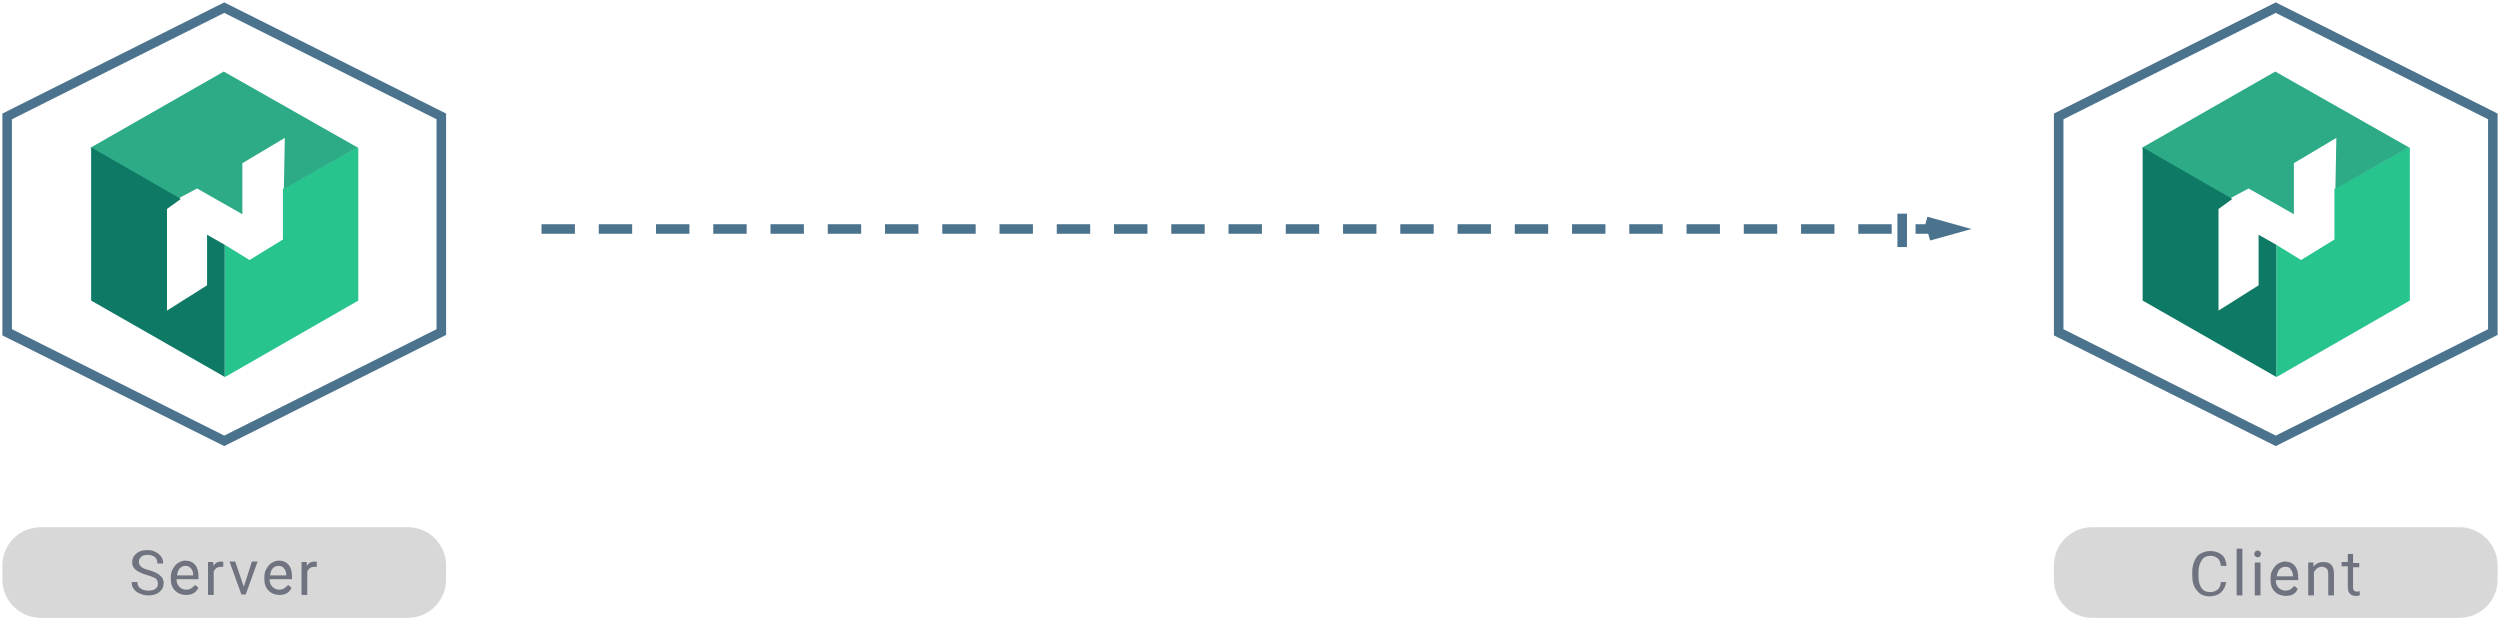 <?xml version="1.0" encoding="utf-8"?>
<!-- Generator: Adobe Illustrator 21.0.2, SVG Export Plug-In . SVG Version: 6.00 Build 0)  -->
<svg version="1.1" xmlns="http://www.w3.org/2000/svg" xmlns:xlink="http://www.w3.org/1999/xlink" x="0px" y="0px"
	 viewBox="0 0 524 130" style="enable-background:new 0 0 524 130;" xml:space="preserve">
<path fill="#D8D8D8" d="M515.5,129.5h-77c-4.4,0-8-3.6-8-8v-3c0-4.4,3.6-8,8-8h77c4.4,0,8,3.6,8,8v3
	C523.5,125.9,519.9,129.5,515.5,129.5z"/>
<path fill="#D8D8D8" d="M85.5,129.5h-77c-4.4,0-8-3.6-8-8v-3c0-4.4,3.6-8,8-8h77c4.4,0,8,3.6,8,8v3C93.5,125.9,89.9,129.5,85.5,129.5z"
	/>
<path fill="#4b738d" d="M408.5,49h-7v-2h7V49z M396.5,49h-7v-2h7V49z M384.5,49h-7v-2h7V49z M372.5,49h-7v-2h7V49z M360.5,49h-7v-2h7
	V49z M348.5,49h-7v-2h7V49z M336.5,49h-7v-2h7V49z M324.5,49h-7v-2h7V49z M312.5,49h-7v-2h7V49z M300.5,49h-7v-2h7V49z M288.5,49h-7
	v-2h7V49z M276.5,49h-7v-2h7V49z M264.5,49h-7v-2h7V49z M252.5,49h-7v-2h7V49z M240.5,49h-7v-2h7V49z M228.5,49h-7v-2h7V49z
	 M216.5,49h-7v-2h7V49z M204.5,49h-7v-2h7V49z M192.5,49h-7v-2h7V49z M180.5,49h-7v-2h7V49z M168.5,49h-7v-2h7V49z M156.5,49h-7v-2
	h7V49z M144.5,49h-7v-2h7V49z M132.5,49h-7v-2h7V49z M120.5,49h-7v-2h7V49z"/>
<path fill="none" stroke="#4b738d" stroke-width="2" stroke-linecap="square" stroke-dasharray="5,7" d="M409.5,48l-10.8-3v6L409.5,48z"/>
<g>
</g>
<g>
	<path fill="#4b738d" d="M47,2.7L91.5,25v44L47,91.3L2.5,69V25L47,2.7 M47,0.5L0.5,23.8v46.5L47,93.5l46.5-23.3V23.8L47,0.5L47,0.5z"/>
</g>
<g>
	<path fill="#4b738d" d="M477,2.7L521.5,25v44L477,91.3L432.5,69V25L477,2.7 M477,0.5l-46.5,23.3v46.5L477,93.5l46.5-23.3V23.8L477,0.5
		L477,0.5z"/>
</g>
<g>
	<path fill="#6F727F" d="M30.7,120.5c-1-0.3-1.8-0.7-2.3-1.1s-0.7-1-0.7-1.6c0-0.7,0.3-1.3,0.9-1.8s1.3-0.7,2.3-0.7
		c0.6,0,1.2,0.1,1.7,0.4c0.5,0.2,0.9,0.6,1.2,1s0.4,0.9,0.4,1.4H33c0-0.6-0.2-1-0.5-1.3s-0.9-0.5-1.5-0.5s-1.1,0.1-1.4,0.4
		s-0.5,0.6-0.5,1.1c0,0.4,0.2,0.7,0.5,1s0.9,0.5,1.6,0.7c0.8,0.2,1.4,0.5,1.8,0.7c0.4,0.3,0.8,0.6,1,0.9s0.3,0.8,0.3,1.2
		c0,0.7-0.3,1.3-0.9,1.8c-0.6,0.5-1.4,0.7-2.3,0.7c-0.6,0-1.2-0.1-1.8-0.4c-0.6-0.2-1-0.6-1.3-1s-0.4-0.9-0.4-1.4h1.2
		c0,0.6,0.2,1,0.6,1.3s1,0.5,1.7,0.5c0.6,0,1.1-0.1,1.5-0.4s0.5-0.6,0.5-1.1s-0.2-0.8-0.5-1.1C32.1,121,31.5,120.7,30.7,120.5z"/>
	<path fill="#6F727F" d="M39,124.7c-0.9,0-1.7-0.3-2.3-0.9s-0.9-1.4-0.9-2.5v-0.2c0-0.7,0.1-1.3,0.4-1.8c0.3-0.5,0.6-1,1.1-1.3
		s1-0.5,1.5-0.5c0.9,0,1.6,0.3,2.1,0.9s0.7,1.4,0.7,2.5v0.5H37c0,0.7,0.2,1.2,0.6,1.6c0.4,0.4,0.9,0.6,1.4,0.6
		c0.4,0,0.8-0.1,1.1-0.3s0.5-0.4,0.8-0.7l0.7,0.6C41,124.3,40.2,124.7,39,124.7z M38.9,118.6c-0.5,0-0.9,0.2-1.2,0.5
		s-0.5,0.8-0.6,1.5h3.4v-0.1c0-0.6-0.2-1.1-0.5-1.4C39.7,118.8,39.4,118.6,38.9,118.6z"/>
	<path fill="#6F727F" d="M47,118.8c-0.2,0-0.4,0-0.6,0c-0.8,0-1.3,0.3-1.6,1v4.9h-1.2v-6.9h1.1v0.8c0.4-0.6,0.9-0.9,1.6-0.9
		c0.2,0,0.4,0,0.5,0.1v1H47z"/>
	<path fill="#6F727F" d="M51.1,123l1.7-5.3H54l-2.5,6.9h-0.9l-2.5-6.9h1.2L51.1,123z"/>
	<path fill="#6F727F" d="M58.6,124.7c-0.9,0-1.7-0.3-2.3-0.9s-0.9-1.4-0.9-2.5v-0.2c0-0.7,0.1-1.3,0.4-1.8c0.3-0.5,0.6-1,1.1-1.3
		s1-0.5,1.5-0.5c0.9,0,1.6,0.3,2.1,0.9s0.7,1.4,0.7,2.5v0.5h-4.7c0,0.7,0.2,1.2,0.6,1.6c0.4,0.4,0.9,0.6,1.4,0.6
		c0.4,0,0.8-0.1,1.1-0.3s0.5-0.4,0.8-0.7l0.7,0.6C60.6,124.3,59.7,124.7,58.6,124.7z M58.4,118.6c-0.5,0-0.9,0.2-1.2,0.5
		s-0.5,0.8-0.6,1.5H60v-0.1c0-0.6-0.2-1.1-0.5-1.4C59.3,118.8,58.9,118.6,58.4,118.6z"/>
	<path fill="#6F727F" d="M66.6,118.8c-0.2,0-0.4,0-0.6,0c-0.8,0-1.3,0.3-1.6,1v4.9h-1.2v-6.9h1.1v0.8c0.4-0.6,0.9-0.9,1.6-0.9
		c0.2,0,0.4,0,0.5,0.1v1H66.6z"/>
</g>
<g>
	<path fill="#6F727F" d="M466.6,121.9c-0.1,1-0.5,1.7-1.1,2.3c-0.6,0.5-1.4,0.8-2.4,0.8c-1.1,0-2-0.4-2.6-1.2c-0.7-0.8-1-1.8-1-3.1
		v-0.9c0-0.9,0.2-1.6,0.5-2.3c0.3-0.7,0.7-1.2,1.3-1.5c0.6-0.3,1.2-0.5,2-0.5c1,0,1.8,0.3,2.4,0.8s0.9,1.3,1,2.3h-1.2
		c-0.1-0.7-0.3-1.3-0.7-1.6c-0.4-0.3-0.8-0.5-1.5-0.5c-0.8,0-1.4,0.3-1.8,0.9s-0.7,1.4-0.7,2.5v0.9c0,1,0.2,1.8,0.6,2.4
		s1,0.9,1.8,0.9c0.7,0,1.2-0.2,1.6-0.5s0.6-0.8,0.7-1.6h1.1V121.9z"/>
	<path fill="#6F727F" d="M470,124.8h-1.2V115h1.2V124.8z"/>
	<path fill="#6F727F" d="M472.5,116.1c0-0.2,0.1-0.4,0.2-0.5s0.3-0.2,0.5-0.2s0.4,0.1,0.5,0.2s0.2,0.3,0.2,0.5s-0.1,0.3-0.2,0.5
		s-0.3,0.2-0.5,0.2s-0.4-0.1-0.5-0.2S472.5,116.3,472.5,116.1z M473.8,124.8h-1.2v-6.9h1.2V124.8z"/>
	<path fill="#6F727F" d="M479.1,124.9c-0.9,0-1.7-0.3-2.3-0.9c-0.6-0.6-0.9-1.4-0.9-2.5v-0.2c0-0.7,0.1-1.3,0.4-1.8s0.6-1,1.1-1.3
		s1-0.5,1.5-0.5c0.9,0,1.6,0.3,2.1,0.9s0.7,1.4,0.7,2.5v0.5H477c0,0.7,0.2,1.2,0.6,1.6s0.9,0.6,1.4,0.6c0.4,0,0.8-0.1,1.1-0.3
		s0.5-0.4,0.8-0.7l0.7,0.6C481.2,124.5,480.3,124.9,479.1,124.9z M479,118.8c-0.5,0-0.9,0.2-1.2,0.5c-0.3,0.3-0.5,0.8-0.6,1.5h3.4
		v-0.1c0-0.6-0.2-1.1-0.5-1.4C479.9,118.9,479.5,118.8,479,118.8z"/>
	<path fill="#6F727F" d="M484.9,117.9v0.9c0.5-0.7,1.2-1,2.1-1c1.5,0,2.2,0.8,2.2,2.5v4.5H488v-4.5c0-0.5-0.1-0.9-0.3-1.1
		c-0.2-0.2-0.6-0.4-1-0.4s-0.7,0.1-1,0.3s-0.5,0.5-0.7,0.8v4.9h-1.2v-6.9C483.8,117.9,484.9,117.9,484.9,117.9z"/>
	<path fill="#6F727F" d="M493.2,116.3v1.7h1.3v0.9h-1.3v4.3c0,0.3,0.1,0.5,0.2,0.6s0.3,0.2,0.6,0.2c0.1,0,0.3,0,0.6-0.1v0.9
		c-0.3,0.1-0.6,0.1-0.9,0.1c-0.5,0-0.9-0.2-1.2-0.5s-0.4-0.8-0.4-1.4v-4.3h-1.3v-0.9h1.3v-1.7h1.1V116.3z"/>
</g>
<path fill="#27C48D" d="M59.3,39.6v10.6l-7,4.3l-5.2-3.2V79h0.1l27.9-16V31h-0.5L59.3,39.6z"/>
<path fill="#2DAA86" d="M46.9,15l-28,16l18.3,10.7l4.1-2.2l9.5,5.4V34.2l8.9-5.3l-0.2,10.7L74.7,31h0.4L46.9,15z"/>
<path fill="#0E7A65" d="M43.4,49.2v10.6L35,65.1V43.8l2.9-2.1L19.3,31h-0.2v32l28,16V51.3L43.4,49.2z"/>
<path fill="#27C48D" d="M489.3,39.6v10.6l-7,4.3l-5.2-3.2V79h0.1l27.9-16V31h-0.5L489.3,39.6z"/>
<path fill="#2DAA86" d="M476.9,15l-28,16l18.3,10.7l4.1-2.2l9.5,5.4V34.2l8.9-5.3l-0.2,10.7l15.2-8.6h0.4L476.9,15z"/>
<path fill="#0E7A65" d="M473.4,49.2v10.6l-8.4,5.3V43.8l2.9-2.1L449.3,31h-0.2v32l28,16V51.3L473.4,49.2z"/>
</svg>
